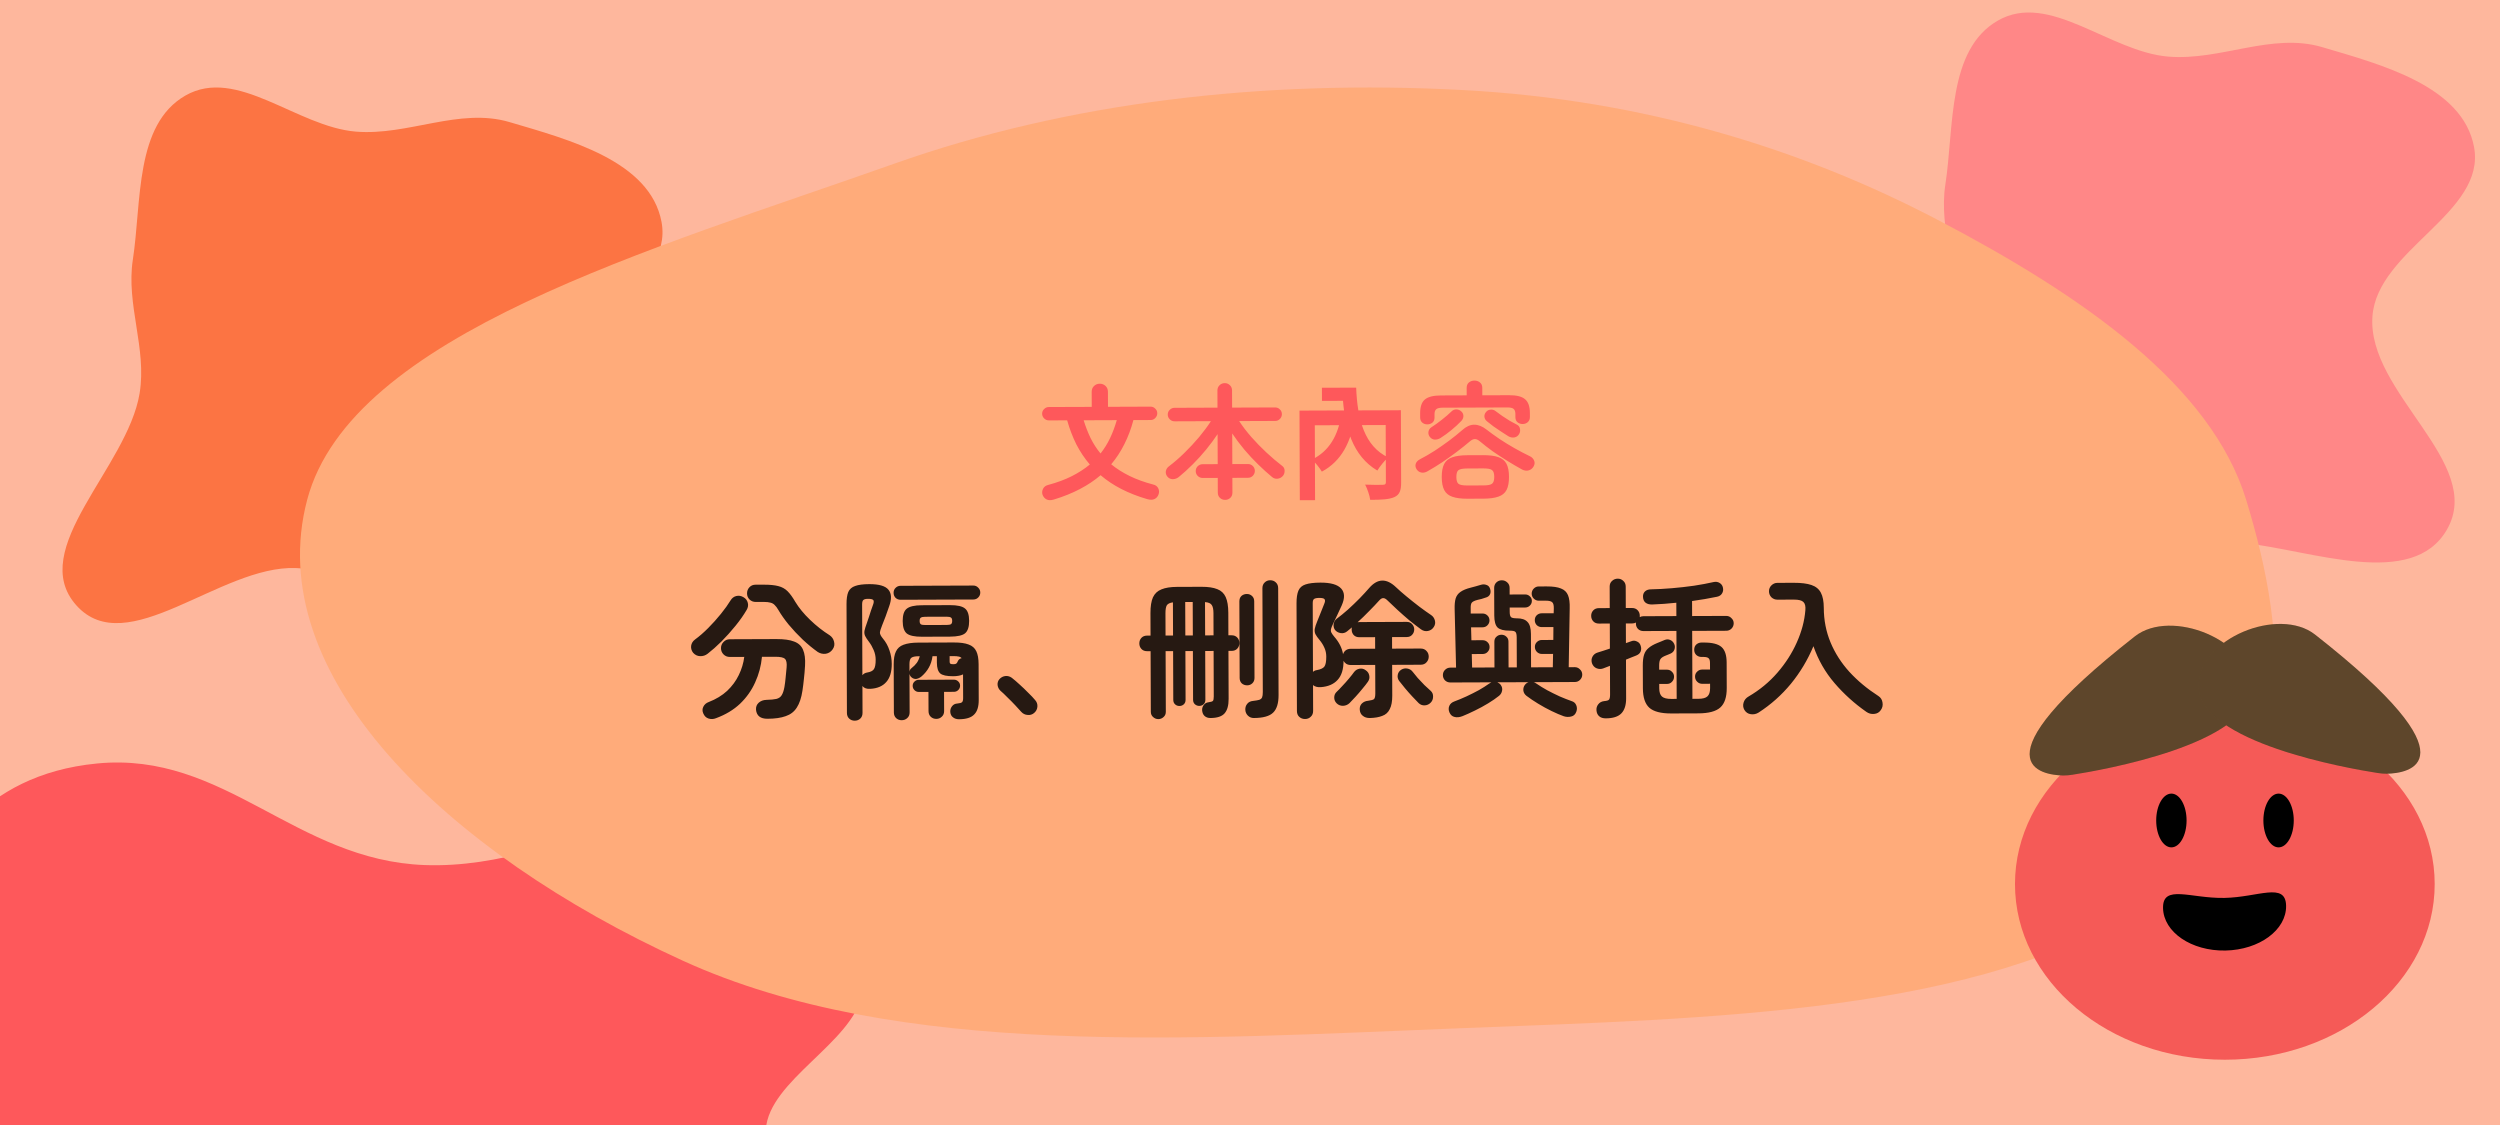 <svg width="200" height="90" viewBox="0 0 200 90" fill="none" xmlns="http://www.w3.org/2000/svg">
<g clip-path="url(#clip0_1260_3936)">
<rect width="200" height="90" fill="#FEB79D"/>
<path fill-rule="evenodd" clip-rule="evenodd" d="M-6.18 85.526C-5.521 81.351 -9.948 77.257 -7.655 73.239C-4.948 68.497 -1.652 61.992 7.772 61.078C17.997 60.087 23.6 68.826 33.978 69.205C45.818 69.637 56.588 60.196 66.887 63.237C76.243 66 70.121 74.012 68.975 79.539C68.168 83.434 61.536 86.431 61.267 90.346C60.85 96.397 75.769 103.853 67.023 107.895C58.356 111.9 45.738 103.802 34.253 102.83C27.316 102.243 20.566 103.925 13.618 103.373C4.658 102.66 -7.251 103.227 -11.753 99.17C-16.321 95.052 -6.927 90.254 -6.18 85.526Z" fill="#FE585B"/>
<path fill-rule="evenodd" clip-rule="evenodd" d="M28.474 10.53C32.649 10.872 36.743 8.58 40.761 9.767C45.503 11.168 52.008 12.874 52.922 17.752C53.913 23.046 45.174 25.946 44.795 31.318C44.363 37.447 53.804 43.022 50.763 48.353C48 53.196 39.988 50.027 34.461 49.434C30.566 49.016 27.569 45.584 23.654 45.444C17.603 45.228 10.147 52.951 6.105 48.424C2.1 43.937 10.197 37.406 11.17 31.46C11.758 27.869 10.075 24.375 10.627 20.779C11.34 16.14 10.773 9.976 14.83 7.646C18.948 5.281 23.746 10.143 28.474 10.53Z" fill="#FC7443"/>
<path fill-rule="evenodd" clip-rule="evenodd" d="M173.474 4.53C177.649 4.872 181.743 2.58 185.761 3.767C190.503 5.168 197.008 6.874 197.922 11.752C198.913 17.046 190.174 19.946 189.795 25.318C189.363 31.447 198.804 37.022 195.763 42.353C193 47.196 184.988 44.027 179.461 43.434C175.566 43.016 172.569 39.584 168.654 39.444C162.603 39.228 155.147 46.951 151.105 42.424C147.1 37.937 155.198 31.406 156.17 25.46C156.757 21.869 155.075 18.375 155.627 14.779C156.34 10.14 155.773 3.976 159.83 1.646C163.948 -0.719 168.746 4.143 173.474 4.53Z" fill="#FF8787"/>
<path fill-rule="evenodd" clip-rule="evenodd" d="M117.063 7.205C131.49 7.98 144.155 11.905 154.996 17.578C166.733 23.719 176.896 30.86 179.688 39.971C183.097 51.095 184.354 63.745 171.749 72.255C158.691 81.071 136.857 81.474 117.063 82.25C95.236 83.105 71.899 84.751 54.603 76.845C35.616 68.165 20.857 53.977 24.577 39.971C28.089 26.753 52.105 19.98 71.539 13.095C85.386 8.19 100.98 6.341 117.063 7.205Z" fill="#FFAB7A"/>
<ellipse cx="177.987" cy="70.727" rx="16.788" ry="14.051" fill="#F55A57"/>
<ellipse cx="173.711" cy="65.639" rx="1.215" ry="2.151" fill="black"/>
<ellipse cx="182.286" cy="65.639" rx="1.215" ry="2.151" fill="black"/>
<path d="M173.043 72.644C173.079 74.572 175.312 76.094 178.031 76.043C180.749 75.992 182.924 74.388 182.888 72.46C182.852 70.533 180.67 71.782 177.952 71.833C175.233 71.884 173.007 70.717 173.043 72.644Z" fill="black"/>
<path d="M170.796 50.904C173.677 48.645 180.1 51.191 180.1 55.022C180.101 59.542 168.086 61.623 165.801 61.978C165.552 62.017 165.303 62.044 165.054 62.039C163.425 62.006 157.615 61.237 170.796 50.904Z" fill="#6E5232"/>
<path d="M170.796 50.904C173.677 48.645 180.1 51.191 180.1 55.022C180.101 59.542 168.086 61.623 165.801 61.978C165.552 62.017 165.303 62.044 165.054 62.039C163.425 62.006 157.615 61.237 170.796 50.904Z" fill="url(#paint0_radial_1260_3936)" fill-opacity="0.15"/>
<path d="M185.2 50.763C182.319 48.505 175.896 51.051 175.896 54.881C175.896 59.401 187.91 61.483 190.195 61.837C190.445 61.876 190.693 61.903 190.942 61.898C192.571 61.866 198.381 61.097 185.2 50.763Z" fill="#6E5232"/>
<path d="M185.2 50.763C182.319 48.505 175.896 51.051 175.896 54.881C175.896 59.401 187.91 61.483 190.195 61.837C190.445 61.876 190.693 61.903 190.942 61.898C192.571 61.866 198.381 61.097 185.2 50.763Z" fill="url(#paint1_radial_1260_3936)" fill-opacity="0.15"/>
<path d="M84.316 39.961C84.07 40.035 83.873 40.032 83.726 39.953C83.579 39.88 83.472 39.757 83.405 39.584C83.351 39.424 83.364 39.264 83.443 39.104C83.522 38.944 83.662 38.84 83.862 38.792C84.568 38.603 85.194 38.371 85.739 38.096C86.285 37.82 86.767 37.508 87.186 37.16C86.771 36.675 86.412 36.14 86.11 35.554C85.814 34.962 85.569 34.319 85.373 33.627L83.913 33.632C83.766 33.633 83.639 33.58 83.532 33.474C83.425 33.367 83.371 33.241 83.371 33.094C83.37 32.948 83.423 32.824 83.529 32.724C83.635 32.617 83.762 32.563 83.909 32.562L87.339 32.55L87.334 31.349C87.334 31.156 87.396 30.999 87.522 30.879C87.649 30.758 87.802 30.698 87.982 30.697C88.162 30.697 88.315 30.756 88.442 30.875C88.57 30.995 88.633 31.151 88.634 31.345L88.639 32.545L92.049 32.532C92.195 32.532 92.319 32.584 92.419 32.691C92.526 32.79 92.58 32.913 92.581 33.06C92.581 33.207 92.528 33.334 92.422 33.441C92.322 33.548 92.199 33.602 92.053 33.602L90.673 33.607C90.489 34.301 90.248 34.942 89.95 35.53C89.659 36.118 89.307 36.656 88.896 37.144C89.324 37.495 89.815 37.807 90.369 38.078C90.924 38.35 91.551 38.577 92.252 38.761C92.452 38.807 92.589 38.91 92.663 39.07C92.737 39.23 92.744 39.389 92.685 39.55C92.625 39.723 92.519 39.847 92.366 39.921C92.22 39.995 92.026 39.999 91.786 39.933C90.271 39.492 89.025 38.853 88.049 38.017C87.564 38.432 87.012 38.801 86.393 39.123C85.781 39.445 85.089 39.725 84.316 39.961ZM88.043 36.277C88.341 35.903 88.596 35.492 88.808 35.044C89.02 34.597 89.198 34.119 89.343 33.612L86.693 33.622C86.848 34.128 87.033 34.604 87.248 35.05C87.47 35.496 87.734 35.905 88.043 36.277ZM98.016 39.99C97.85 39.991 97.709 39.938 97.596 39.832C97.482 39.725 97.425 39.582 97.424 39.402L97.42 38.232L96.21 38.237C96.063 38.237 95.933 38.184 95.819 38.078C95.712 37.965 95.658 37.835 95.658 37.689C95.657 37.535 95.71 37.405 95.816 37.298C95.929 37.191 96.059 37.137 96.206 37.137L97.416 37.132L97.407 34.732C97.135 35.14 96.83 35.551 96.491 35.966C96.153 36.38 95.794 36.775 95.416 37.15C95.044 37.524 94.672 37.862 94.299 38.164C94.167 38.271 94.01 38.328 93.83 38.336C93.65 38.336 93.503 38.267 93.389 38.127C93.282 37.994 93.242 37.848 93.268 37.688C93.3 37.528 93.387 37.397 93.526 37.297C93.925 36.995 94.331 36.644 94.742 36.242C95.161 35.834 95.556 35.409 95.928 34.968C96.299 34.52 96.614 34.095 96.873 33.694L93.963 33.705C93.816 33.706 93.689 33.653 93.582 33.546C93.475 33.44 93.421 33.314 93.421 33.167C93.42 33.014 93.473 32.887 93.58 32.786C93.686 32.679 93.812 32.626 93.959 32.625L97.399 32.612L97.394 31.242C97.393 31.069 97.449 30.929 97.562 30.822C97.675 30.708 97.815 30.651 97.982 30.65C98.142 30.649 98.279 30.706 98.392 30.819C98.506 30.925 98.563 31.065 98.564 31.238L98.569 32.608L102.009 32.595C102.162 32.595 102.289 32.647 102.39 32.754C102.497 32.853 102.55 32.98 102.551 33.133C102.551 33.28 102.499 33.407 102.392 33.514C102.293 33.621 102.166 33.675 102.013 33.675L99.133 33.686C99.401 34.098 99.726 34.524 100.108 34.962C100.489 35.394 100.894 35.809 101.322 36.208C101.75 36.606 102.168 36.961 102.576 37.273C102.703 37.366 102.767 37.492 102.768 37.652C102.775 37.812 102.732 37.949 102.639 38.063C102.533 38.19 102.397 38.267 102.23 38.294C102.063 38.322 101.91 38.279 101.77 38.166C101.408 37.867 101.037 37.532 100.656 37.16C100.274 36.788 99.906 36.393 99.551 35.974C99.197 35.549 98.872 35.117 98.577 34.678L98.586 37.128L99.836 37.123C99.989 37.123 100.119 37.175 100.226 37.282C100.333 37.388 100.387 37.518 100.388 37.671C100.388 37.818 100.335 37.948 100.229 38.062C100.123 38.169 99.993 38.223 99.84 38.223L98.59 38.228L98.594 39.398C98.595 39.578 98.539 39.721 98.426 39.828C98.313 39.936 98.176 39.989 98.016 39.99ZM103.96 32.848L111.47 32.82L111.474 34L105.184 34.023L105.206 40.013L103.986 40.018L103.96 32.848ZM110.85 32.822L112.07 32.818L112.091 38.588C112.094 39.228 111.975 39.578 111.546 39.77C111.116 39.961 110.486 39.984 109.616 39.987C109.575 39.637 109.383 39.098 109.212 38.769C109.762 38.797 110.442 38.794 110.632 38.783C110.812 38.783 110.872 38.722 110.871 38.572L110.85 32.822ZM105.753 31.021L107.993 31.013L107.997 32.063L105.757 32.071L105.753 31.021ZM107.213 31.016L108.493 31.011C108.593 33.581 109.17 35.689 111.044 36.592C110.785 36.833 110.377 37.324 110.188 37.645C108.213 36.482 107.545 34.195 107.405 31.555L107.215 31.556L107.213 31.016ZM107.311 33.115L108.412 33.301C108.079 35.403 107.315 36.886 105.748 37.731C105.587 37.452 105.195 36.963 104.954 36.764C106.322 36.109 107.067 34.836 107.311 33.115ZM117.396 39.898C116.896 39.9 116.496 39.848 116.196 39.743C115.895 39.644 115.678 39.468 115.544 39.215C115.409 38.962 115.341 38.612 115.34 38.166C115.338 37.719 115.403 37.369 115.536 37.115C115.668 36.861 115.884 36.684 116.184 36.583C116.483 36.475 116.883 36.42 117.383 36.418L118.663 36.413C119.163 36.412 119.563 36.463 119.864 36.569C120.164 36.668 120.381 36.844 120.516 37.097C120.65 37.349 120.718 37.699 120.72 38.146C120.721 38.593 120.656 38.943 120.524 39.197C120.391 39.45 120.175 39.628 119.875 39.729C119.576 39.837 119.176 39.892 118.676 39.893L117.396 39.898ZM114.184 33.95C114.024 33.951 113.887 33.901 113.773 33.802C113.666 33.702 113.613 33.566 113.612 33.392L113.611 33.072C113.609 32.552 113.731 32.185 113.977 31.971C114.229 31.75 114.659 31.638 115.265 31.636L117.335 31.628L117.333 31.038C117.333 30.845 117.392 30.698 117.512 30.598C117.638 30.497 117.784 30.447 117.951 30.446C118.124 30.445 118.271 30.495 118.392 30.594C118.519 30.694 118.583 30.84 118.583 31.034L118.585 31.624L120.725 31.616C121.332 31.613 121.759 31.722 122.007 31.941C122.261 32.153 122.389 32.52 122.391 33.04L122.392 33.36C122.393 33.533 122.336 33.67 122.223 33.77C122.11 33.871 121.974 33.921 121.814 33.922C121.654 33.922 121.517 33.876 121.403 33.783C121.29 33.69 121.233 33.557 121.232 33.384L121.231 33.114C121.23 32.927 121.183 32.794 121.089 32.714C121.003 32.635 120.836 32.595 120.589 32.596L115.409 32.615C115.162 32.616 114.993 32.657 114.9 32.737C114.807 32.818 114.76 32.951 114.761 33.138L114.762 33.408C114.763 33.581 114.706 33.715 114.594 33.809C114.481 33.902 114.344 33.949 114.184 33.95ZM114.188 37.71C114.022 37.804 113.858 37.835 113.698 37.802C113.538 37.769 113.411 37.676 113.317 37.523C113.23 37.37 113.213 37.224 113.266 37.084C113.318 36.943 113.428 36.83 113.594 36.742C113.974 36.547 114.363 36.323 114.762 36.068C115.161 35.806 115.55 35.535 115.929 35.254C116.314 34.965 116.663 34.684 116.976 34.41C117.295 34.122 117.614 33.977 117.934 33.976C118.261 33.975 118.588 34.104 118.916 34.362C119.223 34.601 119.567 34.85 119.948 35.109C120.336 35.367 120.74 35.616 121.161 35.854C121.582 36.093 121.993 36.308 122.394 36.5C122.547 36.572 122.658 36.685 122.725 36.838C122.792 36.985 122.783 37.138 122.697 37.298C122.61 37.465 122.478 37.576 122.298 37.63C122.125 37.677 121.948 37.655 121.767 37.562C121.393 37.357 121.003 37.128 120.595 36.876C120.187 36.624 119.793 36.366 119.412 36.101C119.038 35.829 118.7 35.567 118.399 35.314C118.245 35.182 118.105 35.119 117.978 35.126C117.858 35.126 117.722 35.194 117.569 35.328C117.27 35.582 116.931 35.853 116.552 36.141C116.18 36.423 115.791 36.701 115.385 36.976C114.98 37.244 114.58 37.489 114.188 37.71ZM117.392 38.838L118.672 38.833C119.032 38.832 119.265 38.785 119.372 38.691C119.485 38.597 119.541 38.417 119.54 38.15C119.539 37.877 119.481 37.697 119.368 37.611C119.261 37.518 119.027 37.472 118.667 37.473L117.387 37.478C117.02 37.48 116.781 37.527 116.668 37.621C116.561 37.708 116.509 37.888 116.51 38.161C116.511 38.428 116.565 38.608 116.672 38.701C116.785 38.794 117.026 38.84 117.392 38.838ZM115.248 35.036C115.102 35.13 114.945 35.174 114.779 35.168C114.619 35.162 114.482 35.082 114.368 34.929C114.287 34.816 114.257 34.686 114.276 34.54C114.302 34.386 114.382 34.266 114.515 34.179C114.788 34.005 115.067 33.803 115.353 33.576C115.645 33.348 115.894 33.134 116.1 32.933C116.213 32.812 116.346 32.752 116.5 32.751C116.66 32.751 116.796 32.807 116.91 32.92C117.024 33.026 117.078 33.153 117.072 33.299C117.065 33.439 117.009 33.566 116.903 33.68C116.657 33.934 116.395 34.175 116.116 34.403C115.843 34.631 115.554 34.842 115.248 35.036ZM120.678 34.906C120.511 34.8 120.32 34.677 120.106 34.538C119.892 34.399 119.682 34.256 119.475 34.11C119.274 33.958 119.1 33.822 118.953 33.702C118.833 33.603 118.766 33.48 118.752 33.333C118.745 33.187 118.791 33.06 118.89 32.953C118.983 32.839 119.103 32.779 119.25 32.771C119.403 32.757 119.536 32.797 119.65 32.89C119.804 33.009 119.981 33.139 120.182 33.278C120.382 33.41 120.583 33.54 120.783 33.666C120.99 33.785 121.181 33.887 121.354 33.974C121.488 34.04 121.568 34.146 121.595 34.293C121.629 34.439 121.61 34.579 121.537 34.713C121.451 34.866 121.324 34.96 121.158 34.994C120.991 35.022 120.831 34.992 120.678 34.906Z" fill="#FE585B"/>
<path d="M61.396 57.501C60.836 57.503 60.531 57.264 60.481 56.784C60.464 56.552 60.536 56.364 60.695 56.219C60.855 56.075 61.058 55.998 61.306 55.989C61.658 55.98 61.926 55.955 62.11 55.914C62.302 55.865 62.441 55.769 62.529 55.625C62.624 55.48 62.7 55.26 62.754 54.964C62.794 54.732 62.825 54.487 62.848 54.231C62.879 53.975 62.906 53.695 62.929 53.391C62.959 53.047 62.914 52.819 62.794 52.708C62.682 52.596 62.425 52.541 62.025 52.542L60.957 52.546C60.888 53.267 60.707 53.947 60.413 54.589C60.127 55.23 59.725 55.799 59.207 56.297C58.689 56.787 58.047 57.173 57.28 57.456C57.08 57.537 56.88 57.546 56.68 57.482C56.487 57.419 56.347 57.279 56.258 57.064C56.178 56.88 56.181 56.704 56.268 56.536C56.355 56.359 56.499 56.235 56.699 56.162C57.282 55.936 57.773 55.638 58.172 55.269C58.57 54.891 58.88 54.47 59.103 54.005C59.333 53.532 59.479 53.048 59.541 52.552L58.389 52.556C58.189 52.557 58.021 52.489 57.885 52.354C57.748 52.218 57.68 52.051 57.679 51.851C57.678 51.659 57.745 51.494 57.881 51.358C58.017 51.213 58.184 51.141 58.384 51.14L62.116 51.126C62.724 51.124 63.196 51.19 63.533 51.325C63.877 51.452 64.114 51.671 64.243 51.982C64.38 52.294 64.434 52.714 64.404 53.242C64.382 53.634 64.351 53.994 64.312 54.322C64.281 54.642 64.242 54.954 64.195 55.258C64.11 55.827 63.959 56.275 63.745 56.604C63.538 56.933 63.242 57.162 62.859 57.291C62.483 57.429 61.996 57.499 61.396 57.501ZM65.42 52.158C65.027 51.879 64.626 51.549 64.216 51.166C63.815 50.784 63.441 50.385 63.096 49.971C62.758 49.556 62.485 49.169 62.276 48.809C62.171 48.626 62.07 48.49 61.974 48.403C61.886 48.307 61.773 48.243 61.637 48.212C61.501 48.172 61.321 48.153 61.097 48.154L60.461 48.156C60.269 48.157 60.105 48.094 59.968 47.966C59.832 47.831 59.763 47.667 59.763 47.475C59.762 47.283 59.825 47.119 59.953 46.982C60.08 46.846 60.24 46.777 60.432 46.776L61.092 46.774C61.588 46.772 61.98 46.811 62.269 46.889C62.557 46.961 62.801 47.096 63.002 47.295C63.203 47.494 63.412 47.781 63.629 48.157C63.919 48.635 64.313 49.114 64.811 49.592C65.308 50.07 65.83 50.48 66.375 50.822C66.559 50.95 66.676 51.121 66.725 51.337C66.782 51.553 66.746 51.753 66.619 51.937C66.484 52.138 66.3 52.259 66.069 52.3C65.837 52.332 65.621 52.285 65.42 52.158ZM56.612 52.298C56.437 52.435 56.237 52.5 56.013 52.493C55.789 52.486 55.601 52.394 55.448 52.219C55.319 52.051 55.267 51.867 55.29 51.667C55.321 51.459 55.425 51.291 55.6 51.162C55.951 50.905 56.306 50.596 56.665 50.234C57.023 49.873 57.358 49.5 57.669 49.115C57.987 48.721 58.246 48.36 58.445 48.032C58.556 47.847 58.708 47.731 58.899 47.682C59.099 47.633 59.291 47.665 59.476 47.776C59.66 47.879 59.777 48.031 59.825 48.231C59.874 48.422 59.843 48.611 59.731 48.795C59.493 49.204 59.195 49.629 58.836 50.07C58.478 50.512 58.103 50.929 57.713 51.322C57.322 51.708 56.956 52.033 56.612 52.298ZM68.38 57.655C68.204 57.656 68.056 57.6 67.936 57.489C67.815 57.377 67.755 57.225 67.754 57.033L67.722 48.333C67.72 47.917 67.767 47.593 67.862 47.361C67.965 47.128 68.149 46.968 68.412 46.879C68.676 46.782 69.052 46.732 69.54 46.731C70.324 46.728 70.837 46.878 71.078 47.181C71.327 47.484 71.344 47.928 71.13 48.513C71.043 48.769 70.948 49.037 70.846 49.318C70.743 49.598 70.647 49.843 70.56 50.051C70.457 50.307 70.402 50.495 70.394 50.615C70.395 50.735 70.471 50.887 70.624 51.071C70.865 51.358 71.042 51.677 71.156 52.029C71.277 52.372 71.338 52.732 71.34 53.108C71.342 53.748 71.196 54.233 70.901 54.562C70.614 54.891 70.195 55.072 69.643 55.106C69.347 55.131 69.131 55.056 68.994 54.881L69.002 57.029C69.003 57.221 68.943 57.373 68.824 57.485C68.704 57.598 68.556 57.654 68.38 57.655ZM72.136 57.617C71.96 57.618 71.812 57.562 71.692 57.451C71.571 57.339 71.511 57.187 71.51 56.995L71.496 53.155C71.494 52.715 71.553 52.371 71.672 52.123C71.791 51.866 71.994 51.685 72.282 51.58C72.578 51.467 72.977 51.41 73.481 51.408L76.301 51.398C76.813 51.396 77.21 51.45 77.49 51.561C77.778 51.664 77.983 51.843 78.104 52.099C78.225 52.346 78.286 52.69 78.288 53.13L78.298 55.998C78.3 56.534 78.178 56.923 77.931 57.163C77.692 57.412 77.288 57.538 76.72 57.54C76.528 57.541 76.368 57.489 76.24 57.386C76.111 57.29 76.039 57.147 76.022 56.955C76.013 56.779 76.061 56.627 76.164 56.498C76.268 56.362 76.411 56.289 76.595 56.281C76.787 56.264 76.911 56.227 76.967 56.171C77.023 56.115 77.05 56.007 77.05 55.847L77.043 53.951C76.843 54.048 76.579 54.096 76.251 54.098C75.739 54.1 75.395 54.025 75.218 53.874C75.042 53.714 74.953 53.431 74.951 53.023L74.949 52.495L74.601 52.496C74.555 52.84 74.456 53.144 74.305 53.409C74.162 53.666 73.971 53.898 73.731 54.107C73.596 54.22 73.456 54.288 73.312 54.313C73.168 54.329 73.036 54.286 72.916 54.182C72.827 54.102 72.775 54.007 72.758 53.895L72.77 56.991C72.771 57.183 72.707 57.335 72.58 57.447C72.46 57.56 72.312 57.616 72.136 57.617ZM73.756 50.939C73.172 50.941 72.767 50.855 72.543 50.679C72.326 50.496 72.217 50.165 72.215 49.685C72.213 49.205 72.32 48.876 72.535 48.7C72.759 48.515 73.162 48.421 73.746 48.419L75.99 48.411C76.582 48.408 76.987 48.499 77.203 48.682C77.42 48.857 77.529 49.185 77.531 49.665C77.533 50.145 77.426 50.477 77.21 50.662C76.995 50.839 76.591 50.928 75.999 50.931L73.756 50.939ZM72.041 47.981C71.889 47.982 71.756 47.93 71.644 47.827C71.54 47.715 71.487 47.583 71.487 47.431C71.486 47.271 71.537 47.139 71.641 47.035C71.753 46.922 71.884 46.866 72.036 46.865L77.868 46.844C78.02 46.843 78.149 46.899 78.253 47.01C78.365 47.114 78.422 47.246 78.422 47.406C78.423 47.558 78.368 47.69 78.256 47.802C78.152 47.907 78.025 47.959 77.873 47.96L72.041 47.981ZM74.908 57.511C74.732 57.511 74.584 57.456 74.463 57.344C74.343 57.233 74.282 57.081 74.282 56.889L74.276 55.353L73.508 55.356C73.372 55.356 73.256 55.309 73.159 55.213C73.063 55.118 73.015 55.002 73.014 54.866C73.014 54.73 73.061 54.618 73.157 54.529C73.252 54.433 73.368 54.384 73.504 54.384L76.312 54.373C76.448 54.373 76.564 54.421 76.661 54.516C76.757 54.604 76.806 54.716 76.806 54.852C76.807 54.988 76.759 55.104 76.663 55.2C76.568 55.297 76.452 55.345 76.316 55.346L75.524 55.349L75.53 56.884C75.53 57.076 75.467 57.229 75.339 57.341C75.22 57.454 75.076 57.51 74.908 57.511ZM68.991 54.017C69.087 53.896 69.218 53.824 69.386 53.799C69.642 53.758 69.818 53.67 69.913 53.533C70.009 53.389 70.056 53.133 70.054 52.765C70.053 52.509 70 52.257 69.895 52.009C69.791 51.762 69.666 51.542 69.521 51.351C69.368 51.151 69.264 50.992 69.207 50.872C69.151 50.744 69.134 50.608 69.158 50.464C69.189 50.312 69.252 50.108 69.347 49.851C69.395 49.731 69.447 49.579 69.502 49.395C69.565 49.211 69.624 49.026 69.68 48.842C69.743 48.65 69.799 48.494 69.846 48.373C69.909 48.205 69.917 48.085 69.869 48.013C69.82 47.941 69.676 47.906 69.436 47.907C69.252 47.908 69.128 47.94 69.065 48.004C69.001 48.061 68.969 48.181 68.97 48.365L68.991 54.017ZM74.028 50.002L75.72 49.996C75.896 49.995 76.016 49.975 76.08 49.934C76.144 49.886 76.175 49.798 76.175 49.67C76.174 49.534 76.142 49.446 76.078 49.406C76.014 49.359 75.894 49.335 75.718 49.336L74.026 49.342C73.85 49.343 73.73 49.367 73.666 49.415C73.602 49.456 73.57 49.544 73.571 49.68C73.571 49.808 73.604 49.895 73.668 49.943C73.732 49.983 73.852 50.003 74.028 50.002ZM72.758 53.739C72.773 53.619 72.829 53.522 72.925 53.45C73.1 53.313 73.24 53.173 73.343 53.029C73.447 52.884 73.526 52.708 73.581 52.5L73.485 52.5C73.205 52.501 73.013 52.542 72.91 52.622C72.806 52.694 72.755 52.871 72.756 53.151L72.758 53.739ZM76.272 53.138C76.384 53.137 76.46 53.121 76.499 53.089C76.547 53.057 76.587 52.996 76.619 52.908C76.682 52.764 76.786 52.68 76.93 52.655C76.874 52.583 76.793 52.54 76.689 52.524C76.593 52.501 76.465 52.489 76.305 52.489L75.969 52.491L75.971 52.923C75.971 53.003 75.987 53.059 76.019 53.091C76.06 53.123 76.144 53.138 76.272 53.138ZM82.73 57.038C82.579 57.166 82.403 57.219 82.203 57.196C82.003 57.181 81.834 57.097 81.698 56.946C81.577 56.802 81.417 56.627 81.216 56.419C81.015 56.204 80.806 55.993 80.59 55.786C80.381 55.571 80.196 55.395 80.036 55.26C79.907 55.14 79.831 54.989 79.806 54.805C79.789 54.613 79.845 54.448 79.972 54.312C80.108 54.175 80.263 54.099 80.439 54.082C80.623 54.066 80.791 54.113 80.944 54.224C81.12 54.36 81.325 54.535 81.558 54.75C81.799 54.965 82.031 55.188 82.256 55.419C82.489 55.643 82.674 55.838 82.81 56.005C82.947 56.157 83.008 56.333 82.992 56.533C82.977 56.733 82.89 56.901 82.73 57.038ZM92.668 57.529C92.508 57.529 92.368 57.474 92.248 57.362C92.127 57.259 92.067 57.119 92.066 56.943L92.048 52.095L91.772 52.096C91.58 52.097 91.428 52.038 91.315 51.918C91.203 51.798 91.146 51.651 91.146 51.474C91.145 51.298 91.201 51.15 91.312 51.03C91.424 50.91 91.575 50.849 91.767 50.848L92.043 50.847L92.037 49.047C92.035 48.511 92.101 48.091 92.236 47.786C92.379 47.482 92.606 47.269 92.918 47.148C93.229 47.019 93.641 46.953 94.153 46.951L96.133 46.944C96.653 46.942 97.069 47.005 97.382 47.131C97.694 47.25 97.919 47.461 98.056 47.765C98.193 48.068 98.263 48.488 98.265 49.024L98.271 50.824L98.523 50.823C98.715 50.822 98.868 50.882 98.98 51.002C99.092 51.121 99.149 51.269 99.15 51.445C99.15 51.621 99.095 51.769 98.983 51.889C98.872 52.01 98.72 52.071 98.528 52.071L98.276 52.072L98.29 55.912C98.292 56.432 98.186 56.816 97.97 57.065C97.755 57.314 97.376 57.44 96.832 57.441C96.64 57.442 96.484 57.387 96.363 57.275C96.251 57.172 96.186 57.02 96.169 56.82C96.161 56.668 96.204 56.528 96.3 56.4C96.395 56.271 96.523 56.199 96.683 56.182C96.867 56.157 96.983 56.121 97.031 56.073C97.079 56.017 97.102 55.897 97.101 55.712L97.088 52.077L96.416 52.079L96.43 55.979C96.431 56.131 96.383 56.251 96.288 56.34C96.192 56.428 96.076 56.472 95.94 56.473C95.812 56.473 95.696 56.43 95.592 56.342C95.495 56.254 95.447 56.135 95.446 55.983L95.432 52.083L94.832 52.085L94.846 55.985C94.847 56.137 94.799 56.257 94.704 56.345C94.608 56.434 94.492 56.478 94.356 56.479C94.22 56.479 94.104 56.436 94.008 56.348C93.911 56.26 93.863 56.141 93.862 55.989L93.848 52.089L93.248 52.091L93.266 56.939C93.267 57.115 93.207 57.255 93.088 57.359C92.968 57.472 92.828 57.528 92.668 57.529ZM100.3 57.441C100.116 57.441 99.96 57.378 99.831 57.25C99.703 57.123 99.634 56.967 99.625 56.783C99.617 56.599 99.668 56.439 99.78 56.303C99.891 56.166 100.047 56.09 100.247 56.073C100.463 56.048 100.627 56.019 100.738 55.987C100.85 55.947 100.926 55.882 100.966 55.794C101.005 55.698 101.025 55.554 101.024 55.362L100.993 47.058C100.993 46.866 101.052 46.714 101.172 46.601C101.291 46.481 101.439 46.42 101.615 46.42C101.799 46.419 101.951 46.478 102.072 46.598C102.192 46.709 102.253 46.861 102.253 47.053L102.285 55.609C102.287 56.265 102.141 56.734 101.846 57.015C101.559 57.296 101.044 57.438 100.3 57.441ZM99.774 54.827C99.606 54.827 99.462 54.776 99.342 54.672C99.229 54.561 99.173 54.417 99.172 54.241L99.149 48.109C99.149 47.925 99.204 47.781 99.316 47.676C99.435 47.572 99.579 47.519 99.747 47.519C99.907 47.518 100.043 47.569 100.156 47.673C100.276 47.777 100.337 47.92 100.337 48.104L100.36 54.236C100.361 54.412 100.301 54.557 100.182 54.669C100.07 54.773 99.934 54.826 99.774 54.827ZM96.411 50.831L97.083 50.828L97.077 49.053C97.076 48.748 97.031 48.533 96.942 48.405C96.862 48.269 96.681 48.19 96.401 48.167L96.411 50.831ZM94.827 50.837L95.427 50.835L95.417 48.159L94.817 48.161L94.827 50.837ZM93.243 50.843L93.843 50.84L93.834 48.188C93.586 48.221 93.422 48.302 93.342 48.43C93.271 48.559 93.236 48.771 93.237 49.067L93.243 50.843ZM104.404 57.521C104.22 57.522 104.064 57.463 103.935 57.343C103.815 57.232 103.755 57.076 103.754 56.876L103.722 48.272C103.72 47.832 103.771 47.492 103.874 47.251C103.977 47.011 104.165 46.846 104.436 46.757C104.716 46.66 105.116 46.611 105.636 46.609C106.452 46.606 107.004 46.764 107.293 47.083C107.583 47.402 107.596 47.853 107.335 48.438C107.239 48.647 107.128 48.887 107.001 49.16C106.874 49.432 106.763 49.665 106.668 49.857C106.58 50.033 106.521 50.178 106.489 50.29C106.458 50.402 106.462 50.502 106.502 50.59C106.543 50.677 106.619 50.789 106.732 50.925C107.125 51.371 107.363 51.842 107.445 52.338C107.484 52.21 107.556 52.106 107.66 52.025C107.772 51.945 107.903 51.904 108.055 51.904L110.011 51.897L110.008 50.973L108.736 50.977C108.552 50.978 108.404 50.919 108.291 50.799C108.187 50.679 108.134 50.535 108.134 50.368C108.134 50.336 108.133 50.308 108.133 50.284C108.141 50.252 108.149 50.219 108.157 50.188C108.013 50.308 107.882 50.416 107.762 50.513C107.611 50.633 107.439 50.678 107.247 50.647C107.063 50.615 106.914 50.532 106.802 50.397C106.705 50.261 106.669 50.105 106.692 49.929C106.723 49.745 106.807 49.6 106.942 49.496C107.214 49.295 107.509 49.054 107.828 48.773C108.147 48.483 108.458 48.186 108.76 47.881C109.063 47.568 109.322 47.287 109.537 47.038C110.206 46.268 110.922 46.249 111.685 46.982C111.902 47.19 112.179 47.432 112.516 47.711C112.853 47.99 113.198 48.265 113.551 48.535C113.904 48.798 114.217 49.021 114.489 49.204C114.642 49.307 114.742 49.451 114.791 49.635C114.84 49.819 114.812 49.991 114.709 50.151C114.598 50.328 114.442 50.436 114.242 50.477C114.042 50.518 113.854 50.474 113.678 50.347C113.397 50.14 113.088 49.901 112.751 49.63C112.422 49.352 112.101 49.069 111.788 48.782C111.475 48.495 111.21 48.244 110.993 48.029C110.865 47.901 110.748 47.842 110.644 47.85C110.548 47.851 110.441 47.919 110.321 48.055C110.106 48.296 109.843 48.573 109.532 48.886C109.229 49.2 108.922 49.497 108.611 49.778C108.627 49.778 108.643 49.778 108.659 49.778C108.683 49.77 108.707 49.765 108.731 49.765L112.535 49.751C112.719 49.751 112.864 49.81 112.968 49.93C113.081 50.049 113.137 50.189 113.138 50.349C113.138 50.517 113.083 50.661 112.971 50.782C112.868 50.902 112.724 50.962 112.54 50.963L111.364 50.968L111.367 51.892L113.647 51.883C113.847 51.882 114.004 51.946 114.116 52.073C114.236 52.193 114.297 52.345 114.298 52.529C114.298 52.705 114.239 52.857 114.119 52.985C114.008 53.114 113.852 53.178 113.652 53.179L111.372 53.188L111.381 55.648C111.383 56.111 111.316 56.472 111.181 56.728C111.054 56.993 110.855 57.173 110.583 57.27C110.32 57.376 109.984 57.433 109.576 57.442C109.352 57.443 109.168 57.384 109.023 57.264C108.879 57.153 108.798 56.993 108.781 56.785C108.765 56.577 108.82 56.409 108.948 56.281C109.083 56.152 109.247 56.08 109.439 56.063C109.695 56.03 109.855 55.985 109.918 55.929C109.99 55.865 110.025 55.709 110.025 55.461L110.016 53.193L108.06 53.2C107.924 53.2 107.804 53.169 107.7 53.105C107.604 53.041 107.531 52.962 107.483 52.866C107.485 53.538 107.327 54.047 107.009 54.392C106.698 54.737 106.247 54.931 105.655 54.973C105.399 54.99 105.195 54.934 105.042 54.807L105.05 56.871C105.05 57.071 104.987 57.227 104.859 57.34C104.74 57.46 104.588 57.521 104.404 57.521ZM106.932 56.264C106.803 56.136 106.738 55.985 106.738 55.809C106.737 55.625 106.801 55.472 106.928 55.352C107.064 55.224 107.219 55.063 107.394 54.87C107.578 54.678 107.753 54.481 107.92 54.28C108.095 54.072 108.231 53.899 108.326 53.763C108.438 53.618 108.581 53.53 108.757 53.497C108.941 53.465 109.105 53.504 109.25 53.615C109.41 53.719 109.507 53.858 109.539 54.034C109.58 54.21 109.545 54.378 109.433 54.539C109.322 54.699 109.174 54.888 108.991 55.104C108.816 55.321 108.633 55.534 108.442 55.742C108.258 55.943 108.099 56.112 107.963 56.248C107.82 56.385 107.644 56.457 107.436 56.466C107.236 56.467 107.068 56.4 106.932 56.264ZM113.496 56.252C113.359 56.116 113.19 55.941 112.99 55.726C112.789 55.51 112.592 55.287 112.399 55.056C112.206 54.825 112.049 54.629 111.929 54.469C111.824 54.326 111.788 54.166 111.819 53.99C111.85 53.814 111.942 53.678 112.094 53.581C112.245 53.484 112.409 53.452 112.585 53.483C112.761 53.514 112.902 53.598 113.006 53.733C113.111 53.869 113.247 54.037 113.416 54.236C113.593 54.427 113.773 54.619 113.958 54.81C114.151 54.993 114.315 55.145 114.452 55.264C114.588 55.384 114.653 55.539 114.646 55.731C114.646 55.923 114.583 56.084 114.455 56.212C114.32 56.349 114.16 56.421 113.976 56.43C113.792 56.439 113.632 56.379 113.496 56.252ZM105.038 53.751C105.078 53.711 105.126 53.679 105.182 53.654C105.238 53.63 105.298 53.614 105.362 53.606C105.657 53.549 105.853 53.456 105.949 53.328C106.052 53.191 106.103 52.923 106.102 52.523C106.101 52.275 106.052 52.043 105.955 51.828C105.858 51.604 105.729 51.397 105.569 51.205C105.408 51.014 105.295 50.854 105.231 50.726C105.175 50.599 105.158 50.459 105.181 50.306C105.213 50.146 105.28 49.942 105.383 49.694C105.447 49.533 105.534 49.317 105.645 49.045C105.756 48.764 105.855 48.516 105.942 48.3C106.013 48.131 106.021 48.011 105.965 47.94C105.916 47.868 105.776 47.832 105.544 47.833C105.344 47.834 105.204 47.862 105.125 47.919C105.053 47.967 105.017 48.079 105.018 48.255L105.038 53.751ZM125.103 57.301C124.815 57.198 124.491 57.059 124.13 56.884C123.769 56.71 123.413 56.515 123.06 56.3C122.707 56.086 122.394 55.875 122.121 55.668C121.977 55.556 121.892 55.417 121.868 55.249C121.851 55.073 121.895 54.917 121.998 54.78C122.086 54.676 122.181 54.608 122.285 54.575L119.789 54.584C119.837 54.608 119.886 54.636 119.934 54.668C119.982 54.7 120.022 54.739 120.054 54.787C120.167 54.939 120.203 55.099 120.164 55.267C120.133 55.427 120.053 55.559 119.925 55.664C119.686 55.857 119.395 56.058 119.052 56.267C118.708 56.476 118.353 56.67 117.986 56.847C117.626 57.024 117.295 57.174 116.991 57.295C116.76 57.384 116.552 57.404 116.368 57.357C116.183 57.318 116.047 57.198 115.958 56.999C115.878 56.815 115.873 56.639 115.944 56.471C116.016 56.302 116.155 56.182 116.363 56.109C116.667 55.996 116.986 55.863 117.322 55.709C117.665 55.548 117.992 55.383 118.304 55.214C118.615 55.037 118.882 54.868 119.106 54.707C119.138 54.683 119.17 54.663 119.202 54.647C119.242 54.622 119.277 54.602 119.309 54.586L116.033 54.598C115.865 54.599 115.721 54.544 115.601 54.432C115.488 54.312 115.432 54.172 115.431 54.013C115.431 53.844 115.486 53.704 115.598 53.592C115.717 53.471 115.861 53.411 116.029 53.41L116.485 53.409L116.372 48.741C116.362 48.381 116.389 48.093 116.452 47.877C116.524 47.652 116.655 47.476 116.847 47.347C117.038 47.211 117.314 47.097 117.673 47.008C117.809 46.968 117.945 46.931 118.081 46.899C118.225 46.858 118.365 46.818 118.5 46.777C118.652 46.736 118.796 46.744 118.933 46.8C119.069 46.847 119.161 46.951 119.21 47.111C119.266 47.286 119.259 47.438 119.187 47.567C119.124 47.687 119.012 47.767 118.852 47.808C118.748 47.84 118.637 47.877 118.517 47.917C118.397 47.95 118.293 47.974 118.205 47.99C117.957 48.055 117.801 48.132 117.738 48.22C117.674 48.3 117.647 48.464 117.656 48.712L117.657 49.084L118.593 49.081C118.753 49.08 118.885 49.132 118.99 49.235C119.102 49.339 119.158 49.471 119.159 49.631C119.16 49.783 119.104 49.915 118.992 50.027C118.889 50.132 118.757 50.184 118.597 50.185L117.685 50.188L117.713 51.22L118.601 51.217C118.761 51.216 118.893 51.268 118.997 51.371C119.11 51.475 119.166 51.607 119.167 51.767C119.167 51.919 119.112 52.051 119 52.163C118.897 52.268 118.765 52.32 118.605 52.321L117.741 52.324L117.769 53.404L119.557 53.397L119.549 51.333C119.549 51.165 119.604 51.033 119.716 50.937C119.827 50.832 119.959 50.78 120.111 50.779C120.271 50.779 120.403 50.83 120.508 50.934C120.62 51.029 120.677 51.161 120.677 51.329L120.685 53.393L121.345 53.391L121.336 51.003C121.335 50.771 121.303 50.623 121.238 50.559C121.182 50.487 121.026 50.452 120.77 50.453C120.314 50.454 119.994 50.372 119.809 50.204C119.632 50.029 119.543 49.705 119.542 49.233L119.533 47.037C119.533 46.853 119.592 46.705 119.712 46.593C119.831 46.48 119.975 46.424 120.143 46.423C120.311 46.422 120.455 46.478 120.576 46.589C120.704 46.701 120.769 46.849 120.769 47.033L120.771 47.561L122.019 47.556C122.163 47.556 122.288 47.607 122.392 47.711C122.496 47.806 122.549 47.926 122.549 48.07C122.55 48.214 122.498 48.338 122.395 48.443C122.291 48.547 122.167 48.599 122.023 48.6L120.775 48.605L120.777 48.965C120.777 49.181 120.818 49.321 120.898 49.384C120.978 49.44 121.134 49.467 121.366 49.467C121.742 49.465 122.019 49.56 122.195 49.751C122.38 49.935 122.473 50.254 122.475 50.71L122.485 53.386L124.225 53.38L124.245 52.312L123.345 52.315C123.193 52.316 123.061 52.26 122.948 52.149C122.844 52.037 122.791 51.905 122.791 51.753C122.79 51.601 122.842 51.473 122.945 51.369C123.057 51.256 123.189 51.2 123.341 51.199L124.265 51.196L124.273 50.164L123.337 50.167C123.185 50.168 123.053 50.116 122.94 50.013C122.836 49.901 122.784 49.769 122.783 49.617C122.782 49.457 122.834 49.325 122.938 49.221C123.049 49.116 123.181 49.064 123.333 49.063L124.293 49.06L124.304 48.688C124.311 48.432 124.27 48.264 124.182 48.184C124.093 48.096 123.921 48.053 123.665 48.054L123.101 48.056C122.949 48.057 122.817 48.001 122.705 47.889C122.592 47.778 122.536 47.646 122.535 47.494C122.535 47.334 122.59 47.198 122.702 47.086C122.813 46.973 122.945 46.917 123.097 46.916L123.745 46.914C124.233 46.912 124.609 46.967 124.874 47.078C125.146 47.181 125.335 47.36 125.44 47.615C125.545 47.871 125.59 48.223 125.576 48.671L125.497 53.375L125.977 53.373C126.145 53.373 126.285 53.432 126.398 53.552C126.518 53.663 126.579 53.803 126.579 53.971C126.58 54.131 126.52 54.271 126.401 54.392C126.289 54.504 126.149 54.561 125.981 54.561L122.681 54.574C122.721 54.581 122.761 54.597 122.802 54.621C122.85 54.645 122.89 54.669 122.922 54.693C123.162 54.86 123.447 55.035 123.776 55.218C124.104 55.392 124.441 55.559 124.786 55.718C125.138 55.869 125.451 55.991 125.723 56.086C125.907 56.142 126.032 56.249 126.096 56.409C126.169 56.577 126.173 56.749 126.11 56.925C126.031 57.149 125.891 57.282 125.692 57.322C125.5 57.371 125.304 57.364 125.103 57.301ZM128.464 57.468C128.24 57.469 128.064 57.414 127.936 57.302C127.807 57.191 127.735 57.035 127.718 56.835C127.701 56.651 127.748 56.487 127.86 56.343C127.971 56.198 128.127 56.114 128.327 56.089C128.543 56.072 128.675 56.032 128.723 55.967C128.778 55.895 128.806 55.763 128.805 55.571L128.797 53.267C128.693 53.299 128.597 53.336 128.509 53.376C128.421 53.408 128.337 53.441 128.257 53.473C128.082 53.538 127.906 53.534 127.729 53.463C127.553 53.392 127.429 53.256 127.356 53.056C127.299 52.864 127.314 52.688 127.402 52.528C127.489 52.368 127.625 52.259 127.809 52.203C127.952 52.162 128.108 52.114 128.276 52.057C128.444 52 128.616 51.944 128.791 51.887L128.784 49.883L127.92 49.886C127.728 49.887 127.576 49.828 127.463 49.708C127.351 49.588 127.294 49.441 127.294 49.264C127.293 49.096 127.349 48.952 127.46 48.832C127.572 48.712 127.723 48.651 127.915 48.65L128.779 48.647L128.773 46.931C128.772 46.739 128.836 46.587 128.963 46.474C129.091 46.354 129.243 46.293 129.419 46.293C129.595 46.292 129.743 46.351 129.863 46.471C129.992 46.583 130.056 46.734 130.057 46.926L130.063 48.642L130.567 48.64C130.751 48.64 130.9 48.699 131.012 48.819C131.125 48.938 131.181 49.082 131.182 49.25L131.182 49.37C131.27 49.322 131.366 49.297 131.47 49.297L134.11 49.287L134.106 48.219C133.786 48.252 133.462 48.282 133.134 48.307C132.814 48.324 132.498 48.341 132.186 48.358C131.962 48.367 131.782 48.32 131.646 48.216C131.517 48.113 131.449 47.957 131.44 47.749C131.431 47.573 131.483 47.429 131.595 47.317C131.714 47.204 131.874 47.148 132.074 47.147C132.602 47.137 133.162 47.107 133.754 47.057C134.353 47.006 134.941 46.94 135.517 46.858C136.101 46.768 136.624 46.67 137.088 46.564C137.264 46.524 137.424 46.547 137.568 46.634C137.712 46.722 137.801 46.846 137.833 47.005C137.874 47.181 137.851 47.337 137.763 47.474C137.684 47.61 137.552 47.699 137.368 47.739C137.064 47.804 136.741 47.865 136.397 47.923C136.061 47.98 135.717 48.033 135.365 48.083L135.37 49.283L138.094 49.273C138.262 49.272 138.402 49.331 138.514 49.451C138.635 49.562 138.695 49.698 138.696 49.858C138.697 50.026 138.637 50.17 138.518 50.291C138.406 50.403 138.266 50.46 138.098 50.461L135.374 50.471L135.394 55.907L135.862 55.905C136.214 55.904 136.458 55.839 136.594 55.71C136.737 55.582 136.808 55.361 136.807 55.049L136.806 54.701L136.17 54.704C136.018 54.704 135.886 54.649 135.773 54.537C135.661 54.425 135.604 54.29 135.604 54.13C135.603 53.97 135.659 53.838 135.77 53.733C135.882 53.621 136.014 53.564 136.166 53.564L136.802 53.561L136.8 53.045C136.799 52.853 136.763 52.725 136.69 52.662C136.618 52.59 136.474 52.554 136.258 52.555L136.114 52.556C135.962 52.556 135.826 52.505 135.705 52.401C135.593 52.29 135.536 52.15 135.536 51.982C135.535 51.806 135.591 51.666 135.702 51.561C135.822 51.457 135.958 51.404 136.11 51.404L136.314 51.403C136.978 51.401 137.446 51.519 137.719 51.758C137.992 51.997 138.129 52.408 138.132 52.992L138.139 55.044C138.142 55.764 137.972 56.281 137.629 56.594C137.286 56.907 136.699 57.066 135.867 57.069L133.707 57.077C132.875 57.08 132.286 56.926 131.941 56.615C131.604 56.305 131.434 55.789 131.431 55.069L131.424 53.233C131.423 52.873 131.458 52.585 131.529 52.369C131.6 52.153 131.72 51.976 131.887 51.84C132.055 51.695 132.286 51.562 132.582 51.441C132.686 51.401 132.786 51.36 132.881 51.32C132.985 51.271 133.081 51.231 133.169 51.199C133.329 51.134 133.477 51.134 133.613 51.197C133.757 51.253 133.866 51.36 133.938 51.52C134.003 51.664 134.007 51.812 133.952 51.964C133.904 52.108 133.801 52.216 133.641 52.289C133.593 52.305 133.525 52.333 133.437 52.374C133.357 52.406 133.297 52.43 133.258 52.446C133.05 52.527 132.91 52.62 132.839 52.724C132.767 52.828 132.732 53.004 132.733 53.252L132.734 53.576L133.358 53.574C133.518 53.574 133.65 53.629 133.754 53.741C133.867 53.844 133.923 53.976 133.924 54.136C133.924 54.296 133.869 54.432 133.757 54.545C133.654 54.657 133.522 54.714 133.362 54.714L132.738 54.716L132.739 55.064C132.74 55.376 132.813 55.596 132.958 55.724C133.102 55.851 133.35 55.914 133.702 55.913L134.134 55.911L134.114 50.475L131.474 50.485C131.306 50.486 131.162 50.43 131.042 50.319C130.929 50.199 130.873 50.055 130.872 49.887C130.872 49.847 130.876 49.819 130.884 49.803C130.788 49.852 130.684 49.876 130.572 49.876L130.068 49.878L130.074 51.45L130.517 51.293C130.661 51.236 130.805 51.243 130.949 51.315C131.102 51.378 131.202 51.49 131.251 51.65C131.307 51.81 131.308 51.966 131.252 52.118C131.197 52.262 131.077 52.37 130.894 52.443C130.79 52.484 130.666 52.532 130.522 52.589C130.386 52.645 130.238 52.706 130.079 52.77L130.09 55.866C130.092 56.402 129.966 56.803 129.711 57.068C129.456 57.333 129.04 57.466 128.464 57.468ZM140.69 57.003C140.499 57.124 140.291 57.168 140.067 57.137C139.843 57.106 139.67 56.991 139.55 56.791C139.445 56.608 139.424 56.412 139.488 56.203C139.551 55.995 139.682 55.835 139.882 55.722C140.776 55.199 141.545 54.564 142.191 53.817C142.844 53.063 143.361 52.257 143.742 51.4C144.131 50.534 144.359 49.677 144.428 48.829C144.459 48.509 144.406 48.285 144.27 48.158C144.141 48.03 143.885 47.967 143.501 47.968L142.193 47.973C142.009 47.974 141.849 47.911 141.712 47.783C141.584 47.648 141.519 47.488 141.519 47.304C141.518 47.12 141.581 46.964 141.709 46.835C141.844 46.699 142.004 46.63 142.188 46.629L143.496 46.624C144.096 46.622 144.568 46.681 144.913 46.799C145.265 46.918 145.518 47.125 145.671 47.42C145.824 47.708 145.902 48.111 145.903 48.632C145.907 49.615 146.087 50.535 146.442 51.39C146.797 52.244 147.3 53.03 147.95 53.748C148.609 54.466 149.384 55.111 150.274 55.683C150.458 55.803 150.567 55.974 150.6 56.198C150.64 56.422 150.597 56.622 150.47 56.799C150.343 56.991 150.163 57.096 149.931 57.113C149.707 57.138 149.499 57.082 149.306 56.947C148.36 56.286 147.513 55.522 146.766 54.652C146.019 53.783 145.455 52.797 145.075 51.695C144.615 52.792 144.015 53.795 143.274 54.701C142.533 55.6 141.672 56.367 140.69 57.003Z" fill="black" fill-opacity="0.85"/>
</g>
<defs>
<radialGradient id="paint0_radial_1260_3936" cx="0" cy="0" r="1" gradientUnits="userSpaceOnUse" gradientTransform="translate(0.559 46.835) rotate(65.489) scale(3.325 8.212)">
<stop offset="0.33" stop-opacity="0"/>
<stop offset="0.655" stop-opacity="0.6"/>
<stop offset="1"/>
</radialGradient>
<radialGradient id="paint1_radial_1260_3936" cx="0" cy="0" r="1" gradientUnits="userSpaceOnUse" gradientTransform="translate(355.296 45.857) rotate(114.511) scale(3.325 8.212)">
<stop offset="0.33" stop-opacity="0"/>
<stop offset="0.655" stop-opacity="0.6"/>
<stop offset="1"/>
</radialGradient>
<clipPath id="clip0_1260_3936">
<rect width="200" height="90" fill="white"/>
</clipPath>
</defs>
</svg>
